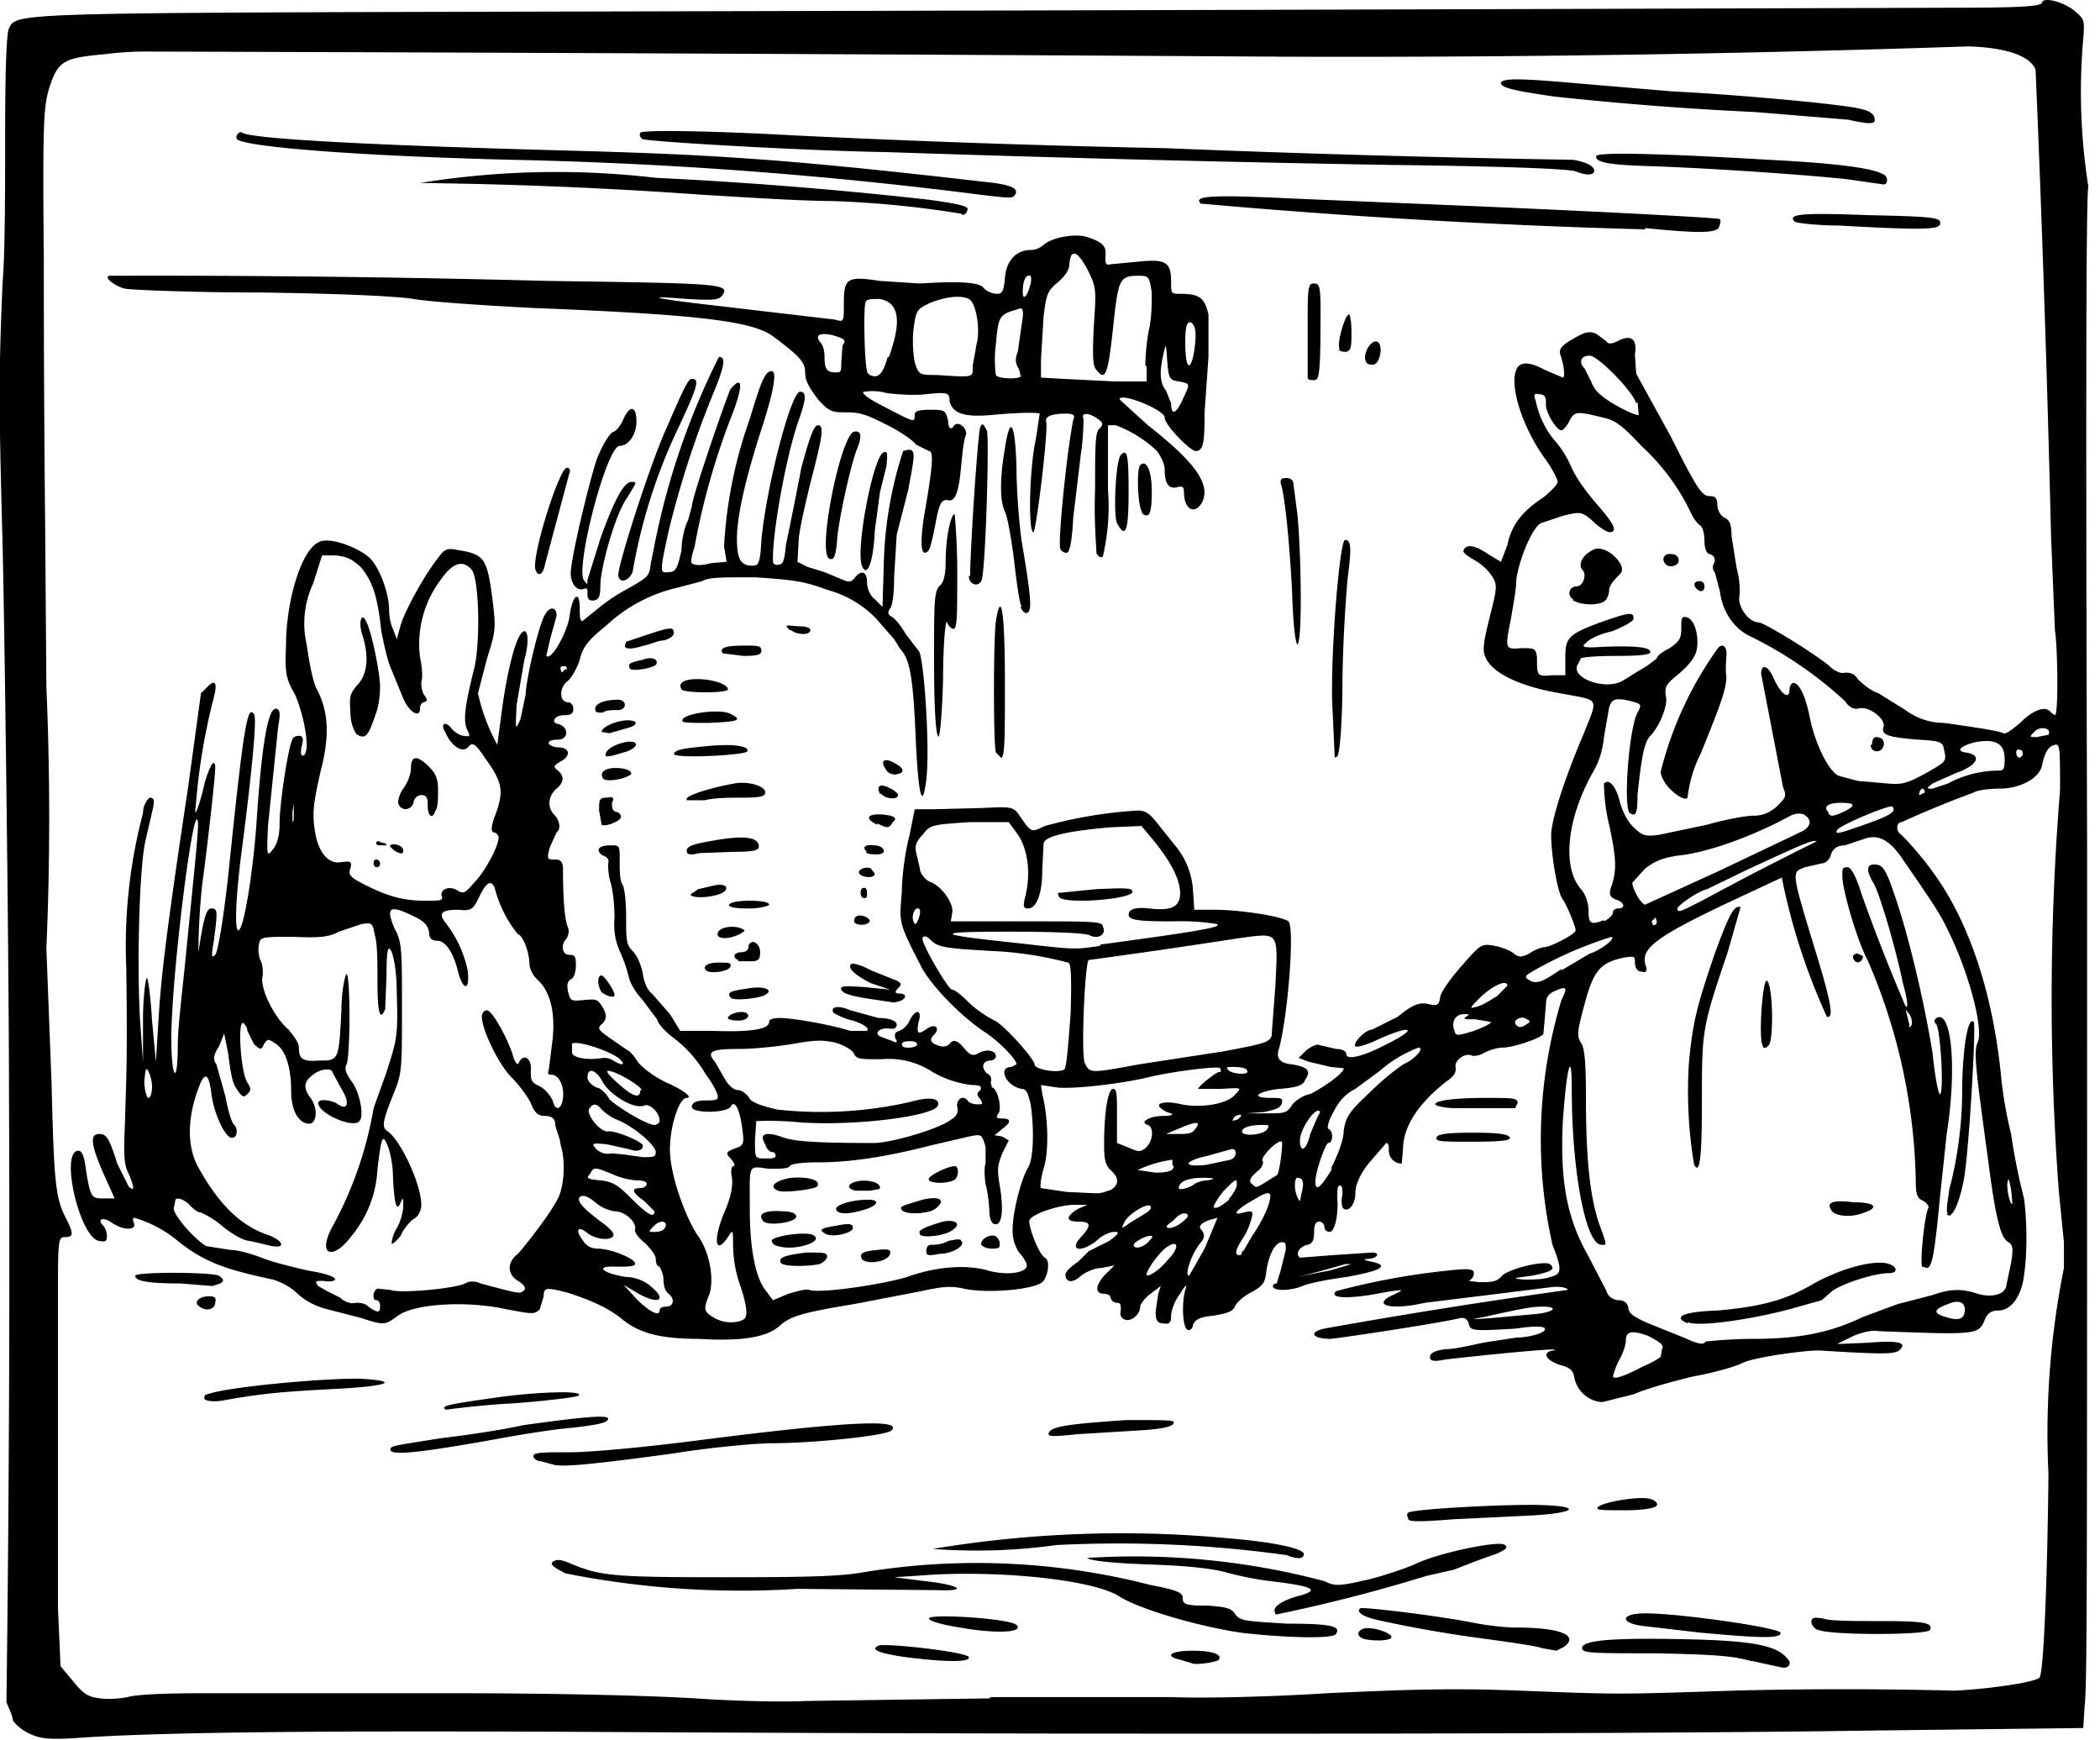 <?xml version="1.0" encoding="utf-8"?>
<svg xmlns="http://www.w3.org/2000/svg" xmlns:svg="http://www.w3.org/2000/svg" version="1.1" viewBox="0 0 163 135">
  <title>Flopsy sweeps the floor and ignores Mr. Bouncer who is still crouching to the side of his wicker chair.</title>
  <path d="M2.2 134.5c-.6-.3-1.1-.8-1.2-1 0-.3-.3-.9-.5-1.4a2698.4 2698.4 0 0 0 .2-46.9c0-9.2-.3-34.2-.5-43-.3-11.1-.3-13 0-20.3.2-2.2.2-7.4.2-11.6 0-4.6.1-7.8.3-8.1C1.3 1 .8 1 42.5.9a96259.3 96259.3 0 0 0 109-.3c5.4 0 6.9-.1 7-.4.1-.5 1.9 0 2.7.8.6.5.6.7.5 2a47 47 0 0 0 .4 11.5c-.2 0-.2 21.2-.1 51.1 0 61.3 0 64.9-.2 66.9l-.1 1.6-16.8.2c-19 .3-64.9.3-99.1.1-20.6-.1-33.7 0-40.2.5-2.1.1-2.5 0-3.4-.4zm74.7-2.8H91c2 .1 7.3 0 12-.3 6.4-.3 9.9-.4 15-.2 7.7.3 7.4.3 16.5 0a333 333 0 0 1 17.2 0c2.3-.1 6.1-.6 6.6-1 .3-.3.6-6.7.7-15.8a65 65 0 0 1 1.2-16v-2l-.4-4a201.4 201.4 0 0 1 .1-31.1c0-3.2 0-3.6-.4-3.5-.5.1-.8.6-1 1.6-.2 1-1.7 1.8-3.3 1.8-.7 0-1.7.1-2 .3a83.5 83.5 0 0 0-5.6 2.3c-.4 0-.5.7 0 1a25 25 0 0 1 3 3.7c2.5 3.8 4.1 9 4.7 14.8a31.4 31.4 0 0 0 .8 4.7 48 48 0 0 0 1 5c.2 1.4.3 4 0 6-.2 1.6-1 2.7-2 2.7-.5 0-.8.2-1 .6-.5 1.3-.5 1.3-8.3 1-.5-.1-1.3.1-2 .4l-1.2.6 2.4-.1c2.4-.2 3.1 0 2.4.6-.4.3-1.4.3-6.2 0-1.4 0-5.4.6-6 1-.4.2-2 .7-3.7 1-1.7.4-3.8 1-4.7 1.4l-2.4.6c-1 0-2-.8-2.2-1.9-.1-.6-.4-.8-1.2-1-1.1-.4-1.3-1-.4-1.1 1-.3-5.8.4-8.4.7-1 .2-1.2.1-1.2-.2 0-.3.4-.5 1.2-.6.7 0 2-.3 2.9-.5l2.6-.4c1 0 2.4-.4 2.2-.7 0-.2-1-.2-2.2 0-3.3.2-3.6.2-3.7-.4-.1-.3-.3-.5-.7-.4-1.7.4-9 1.5-10 1.6-1.4 0-1.8-.5-.5-.8a480.3 480.3 0 0 1 18.9-3c-.1-.2-.7-.3-1.4-.2a2840.3 2840.3 0 0 1-9.7 1.2c-2.6.6-4.2.2-2.5-.6 1.1-.5 1-.5-1.8 0-2 .3-3.1.2-2.6-.3a55 55 0 0 1 8.7-1.6c1.7-.2 2-.1 2 .2 0 .3-.2.5-.4.6l.8.1c.9 0 1.3 0 1.7-.4.4-.6 3.3-1.3 3.8-1 .5.4.1.6-1.4.9-1.5.2-1.6.2-.6.3.6 0 1.5 0 2-.2.9-.2 1-.5.2-2.5a37.4 37.4 0 0 1 .7-19c.5-1 .4-1.1-.5-.7-.5.2-.7.5-.7 1l-.2 2.3c0 .3-2.3 1.1-3.2 1.1-.4 0-1 .2-1.4.4-.3.2-.8.3-1 .2-.5-.2-1.4.4-1.2 1 0 .3-.1.6-.7 1-2.3 1.8-3.4 3.6-3.4 5.3l-.1 1.1a1 1 0 0 1-1-1c0-.3 0-.6-.2-.6l-1.3 1.5c-.8 1-1.1 1.8-1.1 2.4 0 .9-.6 1.6-1 1.1a2 2 0 0 1 0-1c0-.4 0-.7-.2-.7s-.2.4-.2 1c.1 1.3-.2 2.6-.6 2.6a.4.4 0 0 1-.4-.4c0-.2-.2-.4-.4-.4-.3 0-.4.3-.4.8 0 .6-.1.9-.5 1-.6.1-1 .7-.6 1l2.6-.2 3-.2c.7 0 .4.5-.4.5-.3 0-.2.1.3.2 1.5.3.9.7-1.9 1.2-1.5.2-3 .5-3.4.7-1 .4-2.3.4-2.3 0 0-.1.1-.2.3-.2l.3-1 .4-1.6c0-.5 0-.6-.3-.6-.5 0-1 .9-1.2 2.2-.1 1-.3 1.2-1.2 1.7-.6.3-1.1.8-1.2 1-.2.5-.6.6-1.7.8-1.1.1-1.4.3-1.6.7 0 .3-.3.5-.4.4-.4-.1-.5-2-.2-3.1.2-.5 0-.4-.4.3-.4.5-.7 1.3-.7 1.7 0 .5-.1.7-.6.6-.5 0-.6-.3-.6-.9l.2-1.4.2-.6-.8.6c-.4.3-.8.8-.8 1 0 .6-.7 1.2-1.2 1-.3-.1-.4-.4-.3-.7 0-.4 0-.6-.3-.6-.2 0-.4-.1-.5-.4 0-.2-.3-.3-.5-.3-.7 0-.7-.6 0-1.4l.8-.8-1 .2c-.6 0-1.4.4-1.7.7-.6.5-1.1.4-1.1-.2 0-.2.4-.6 1-1l.8-.8.4-.2 1.2-.6c.8-.6.8-.7.4-.7s-1 .3-1.4.7c-1.3 1-2.2.7-1.1-.4.7-.8.7-1.1-.3-1.1s-1-.4 0-1l.7-.3h-1c-1.2 0-3.3.7-3.5 1.2-.1.4.7 2.6 1.2 2.9.4.2.3 1.2-.1 1.8-.5.7-4.5 1-6.2.6-.9-.2-1.5-.2-3.3.2l-5.2 1c-4.3.7-5 1-5.8 1.7-1 .9-3 1.2-6.3 1-3.1 0-4.7-.5-6-1.6-.9-.7-2-1.3-4.2-2-1.6-.4-1.8-.4-1.8.3l-.3 1c-.4.4-.5.4-2.6 0-3.2-.7-7.2-.4-8.4.5-1 .7-1 .8-2.8.2l-2.7-.7c-.8-.2-1.7-.6-2.4-1.3a5 5 0 0 0-1.8-1c-3.8-.8-5.4-1.4-7.4-3a9.3 9.3 0 0 0-3.4-1.8c-.1 0-.1.2 0 .4.2.6-.8.6-1.7 0-.7-.5-1.2-.3-.7.2.2.2.3.6.3.8 0 .4-.1.5-.6.4-1.5-.2-3.1-7-1.6-7 .2 0 .4.3.5 1C7 93 7.1 93 8 93h.9L8 91c-1-2.3-1-3-.3-3 .6 0 .8.4 1.4 2.3l.9 1.8c.5.4.4 0 0-1-.4-.7-.4-1.5-.3-4 .1-3.6.2-4.8.1-12a40.3 40.3 0 0 1 1.3-12c0-.6.3-1 .5-1.2.3 0 .4.1.3.7l-.6 2.6c-.5 2.1-.7 10.1-.4 14.4l.2 2.8v-3.2c0-1.8.2-3.3.3-3.3.1 0 .3 1.5.4 3.3l.3 3.2.2-3.2c.2-3.4.6-6.8 2.3-18.1l1-7.3.5-.5c.7-.7.8-.2.4 1.2a48.2 48.2 0 0 0-1.3 8c-.2 1.3.3 0 .7-1.8.4-1.3.7-1.8.8-1.3.1.2-.7 7.1-1 9.2a51.6 51.6 0 0 0-.3 5.3c.4-2.6.6-3.4 1-3.4.5 0 .5.2.2 2.5-.2 1.2-.2 1.4.1 1.1.2-.2.6-2.5 1-6 1.2-11.7 1.5-13.4 2-12.7.3.1-.2 5-1 11.1-.4 3.2-.5 5.7-.2 5.7.4 0 1.1-4.2 1.4-8.2.4-6.2.9-9 1.5-9 .3 0 .4.3.2 1.3l-.8 7.8c-.1 2.4-.1 2.4.4 1.8.3-.4.5-1 .5-2 0-1.6.7-6.1 1-6.5 0-.2.3-.3.5-.3.3 0 .4.2.2.9-.1.6 0 .7.2.6.5-.4 0-3.1-.7-4.7-.7-1.2-.8-1.7-.7-3.8 0-3.5 1.2-7.4 2.5-8 .7-.5 3 .3 4 1.2.8.8 1.5 2.8 1.5 4 0 .5.1 1.1.3 1.5l.3.8.3-1.1c.4-1.3 2-4.1 2.9-5.2.5-.7.7-.8 1.6-.6 2 .3 2.2.7 2.6 3.6.3 2.5.3 2.6-.4 4.8l-.7 2.7a15 15 0 0 0 1.5 4l.4-3c.4-2.8 1-5.2 1.5-5.7s.6.7.2 2.1l-.6 3.5c-.1 2-.1 2 .3 1.1l.4-1.9c0-1 1-5.4 1.5-6.2.4-.7.9-.6.9.1l-.5 1.8-.3 1.3c.4.4 1.6-1.8 1.8-3 .2-1.7.8-2.2.8-.7 0 .5 0 1 .2 1l1-.8a14 14 0 0 1 2.5-1.7c1.6-.9 1.7-1 1.8-1.9l.3-1.5a57.1 57.1 0 0 1 5-14.6c.5 0 .5.5-.3 2.5a75 75 0 0 0-3.6 11c-.7 3.2-.7 3.3 0 3.2.6 0 .7-.4 1-1.7 0-.9.3-2 .5-2.3l.3-1.1c0-.7 2.7-8.5 3-9.1 1-1.2 1-.2 0 2.3a55.3 55.3 0 0 0-2.8 10c-.2.5-.3 1.1-.2 1.2.2.2.8.2 1.5 0l1.2-.1-.2-1.2a35 35 0 0 1 2-9.9c.9-3 1.2-3.7 1.7-3.7.4 0 .2 1.4-.7 4.2-1.3 4-2 7-2 8.8 0 1.6.3 2.1 1.2 2.1.5 0 .6-.2.7-2 .4-4.2 2.3-11.5 3-11.5.5 0 .5.5-.1 2.2-1 2.8-2.1 9-2 11 0 .2.3.3.5.2.3 0 .4-.4.5-1.5a349.2 349.2 0 0 0 1.2-6c.7-2.6 1-3.3 1.3-3.3.5 0 .3 1-.5 4.1-.4 1.6-.9 3.7-1 4.7l-.1 1.8.8.4 1.3.4 1.2.5c.7.3.8.3 1.1 0 .5-.7 1-.6 1 .3 0 .4.2 1 .6 1.3l.6.6.1-3.4a30.5 30.5 0 0 1 1.5-8.7l.4-.1c.6 0 .5.4 0 3.1l-.9 3.5-.2 3.3c0 1.2-.1 2.1-.3 2.4-.2.3-.2.4 0 .6.3.1.8.7 1.2 1.4l1 1.3c.4.3.9 7.5.6 10-.3 2.4-.6 1.3-.8-2.7-.2-4.8-.4-6.6-1.2-7.4l-.5-.8-1.4-1.6a8.2 8.2 0 0 0-3.7-2.2c-1.9-.7-2.7-.8-5.7-1-2.7 0-3.6 0-4.1.3l-1.9.5a12 12 0 0 0-5.6 3c-1.4 1.1-1.8 1.7-2 2.6-.2.6-.6 1.4-1 1.7-.6.5-.6 1.6.1 1.6.2 0 .4.2.4.5 0 .4-.2.5-.7.5-.8 0-1.1.6-.4.7.8.3.7 1.2-.1 1.2-1 0-.9.5 0 .6 1 0 1 .7.2 1.1-.5.3-.6.4-.2.7.5.4.5.9-.1 1.4-.7.6-.7 1.5-.2 2 .4.4.6 1.1.2 1.4l-.5 1.1c-.3 1-.2 1 .3 1s.7.1.7.8c0 2.9.2 4.1.4 4.5.1.3 0 .6-.1.8-.5.5-.4 1.3.2 1.3.4 0 .5.1.5.8 0 .4-.1 1-.4 1.1-.3.2-.3.5-.2 1 .2.7.2.7 1.3.6 1-.1 1 0 1.4.6.3.6.3.8 0 1.2-.5.4-.4.5.6 1.2l1.3.9c.1 0 .5.4.8.9.4.5 1.2 1.1 2.2 1.6 1.4.6 2.1 1.2 1.6 1.2-.6 0-1.3 2.2-1.3 4 0 1.9 1.1 5 2.1 6.6 1 1.3 1.4 3.6.9 4.8-.4 1-.4 1.2.5 1.7.7.4 1.7.4 2.2.1.4-.2.3-1.1-.4-3.1a10 10 0 0 1-.4-2.6c0-1.3 0-1.3-.4-.7-1 1.5-1.2.2-.2-2.1.5-1.2.6-2 .5-2.6-.1-.5 0-.8.1-.8.2 0 .1-.2-.1-.5-.5-.5-.5-.6.3-.9.6-.2.7-.3.5-1.6-.2-1.5-.6-2.2-.9-1.6-.4.5-3 .5-3 0 0-.3.3-.5 1-.5.5 0 1 0 1-.2.1-.2-.3-1-.9-1.8a10 10 0 0 0-2.7-3c-.4-.3-1-.9-1.1-1.3l-1.2-1.6c-.4-.4-.9-1.2-1-1.7a11 11 0 0 0-.7-2c-.3-.7-.5-1.5-.4-2.6 0-.8-.1-2-.3-2.7-.2-.6-.2-1.3-.2-1.5.1-.2 0-.5-.4-.6-.6-.4-.4-.8.6-.8.7 0 .7 0 .7 1.2 0 .7 0 1.5.2 1.8.2.3.3 1.5.3 2.6 0 1.7 0 2.1.5 2.6.4.4.7 1.2.8 1.8.1.7.4 1.3.7 1.5l1.4 1.6.8 1.3h2.5c2.9.1 4.4-.1 4.4-.7 0-.2.3-.3.8-.3 1.2 0 4.3.6 5.5 1h1.3c.2-.2-.2-.5-1.1-.8a5 5 0 0 1-1.5-.6c-.3-.5.4-.6 1.3-.2l2.2.6c1 0 1.4.3 1.4.5 0 .3-.2.4-.7.3-.8 0-1.1.5-.4.7l.8.3c.3.2.4 0 .2-.2-.1-.4 0-.5.3-.6.3-.1.7-.5.8-.8.5-1 1-.8.7.1-.2 1 0 1 .7.5.6-.4 1 0 .5.5-.3.3-.3.5 0 .7.6.3 1 .3 1.3-.1.2-.2.5-.2 1 .4.5.6.7.7 1.2.4.6-.3 1.3-.2 1.3.3 0 .1-.2.3-.4.3-.6 0-.8.5-.3 1 .3.1.4.4.3.7l.1.4c.4 0 .8 1.6.5 2-.2.3-.2.4.3.4.7 0 .7.3 0 .8l-.6.5.6.1.5.3-.5 1c-.4 1-.4 1.3-.2 2.5.3 1.8.2 3-.3 3-.3 0-.4-.2-.5-.8 0-.5-.1-1.6-.3-2.3-.1-.7-.1-1.4 0-1.6v-1.3c-.3-1-.3-1-1.3-.8l-3 .7c-3.5.9-6.3 1.3-8.6 1.3-1.3 0-2.2.1-2.3.3-.1.2-.8.2-1.6.2-1.7-.2-1.5-.5-1.5 3.2 0 3.2.5 5.3 1.2 6.2l.6.8 1.2-.5c.7-.2 1.4-.4 1.6-.3.8.3 5.6-.4 7.6-1 2.2-.8 4.6-1 6.3-.5 1.4.4 3 .2 3-.4 0-.2-.3-.7-.6-1a3 3 0 0 1-.5-1.8c0-1.4.7-4 1.2-4.8.4-.6.5-2.8.2-4.9-.2-.8-.3-1.2-.7-1.2-1.2-.2-1.9-1.7-.8-1.7l.4-.2c0-.4-1.3-1.7-2.3-2.4-2-1.3-4.1-3.5-5-5-1.9-3.7-1.8-3.5-1.6-6 0-1.3.3-3.3.6-4.4l.4-2h1.5l3.8-.1c2-.1 2.3-.1 2.7.4 1.1 1.6 1 1.5 2.1 1a35 35 0 0 1 7.2-1.2c.7 0 1 .3 1.7 1.2l1.2 1.5a6 6 0 0 1 1.4 3.5l.1 1.5h1.6c1.9 0 5.2.5 5.7.9s0 7-.7 9.8c-.3.8 0 1.2 1 1.3 1.2.2 1.5.5 1 1.2-.1.4-.6.6-2 .7-1.7.2-2.3.7-.7.7.8 0 1 0 .9.4-.1.4-.5.5-1.4.7l-1.4.1h1.6c1.3 0 1.5 0 1.9-.5.2-.4.9-.9 1.5-1 1-.5 2.6-1.6 2.6-2l-1-.1-1.7-.4-.8-.3.6-.6c.4-.3.8-.5 1-.4l1.3.3c.5 0 .8.2.8.4 0 .5 1.3.2 3.2-.8 2.4-1.2 1.9-1.5-.6-.4-1 .5-1.8.7-1.9.6-.2-.3.8-1.3 1.3-1.3l2-1c1.2-1 1.7-1.1 2.3-1 .8.2.9.1 1-.6.1-.4.9-1.5 1.7-2.4 1.4-1.6 1.5-1.7 2.5-1.5.6.1 1.3.4 1.5.6.4.3.6.3 1.2 0 .4-.3 1-.5 1.2-.5.4 0 2.4-1 2.4-1.3 0-.3-.7-2-1-2.4-.4-.5-.9-3.4-.9-5 0-1.1 1-4.3 2.5-7.8 1.2-3 1.3-2.6-1.8-3.2-3-.5-5.1-1.5-5.7-2.6-.4-.7-.3-1.2.4-4 .4-1.6.4-1.9 0-2.5a4 4 0 0 0-1.3-1.2c-.5-.3-1-.6-.9-.8.2-.5.9-.4 1.9.3l1 .6.5-1.3c.3-1.5 1.1-2.6 2.8-3.7.6-.5 1.1-1 1.1-1.2 0-.2-.4-1-.9-1.7-1.7-2.3-2.7-5.3-2.4-6.7.2-1 1-1 2.3-.3l1.4.6c.2 0 .1-1-.2-1.8-.1-.4.1-.7 1-1.2 1-.6 1.3-.6 1.8-.4l.8.6c.1.2.4.2.8 0 1.1-.6 1.6-.2 1.4 1l.1 1.5 2.7 4.9c2 4 2.4 4.6 3 4.6.4 0 .6.1.6.7 0 .4.3.9.6 1 .4.2.5.6.5 1.4l.4 2.5c.2.7.3 1.7.2 2.2-.1.9.8 2 1.5 2 .4 0 4 2.2 5.4 3.3.5.5 1 .7 1.3.6.3 0 .7 0 1 .5.4.4 1 .9 1.6 1.1l2.1 1.3a5 5 0 0 0 3 1c2.1.3 4.2.6 4.6.8.2.1.7-.3 1.3-.8 1-1 2-1.4 2.4-.8l.3.2c.3 0 .2-5.6 0-6.6l-.3-7.3A1963.4 1963.4 0 0 0 158 5.4c-.4-1-2.1-1.7-5.2-1.8a1426.2 1426.2 0 0 1-53.1.8A26593.4 26593.4 0 0 0 11.3 4c-.2 0-1.6 0-3.1.2-3.3.3-3.7.5-4.4 2.7-.4 1.4-.5 2.4-.4 13.2a2009.7 2009.7 0 0 0 .1 20.2l.1 13a235.7 235.7 0 0 1 0 20.3L4 84c.2 8 .3 9 1.2 10.7.5 1 .5 1.3-.1 1.3s-.6.1-.6 4.8v24l.2 4.5 1 1.2c.8 1 1.2 1.2 2.1 1.3.7.1 1.6 0 2.1-.1.7-.2 2.7-.3 6-.3h19c9.1 0 15.7.2 19.1.4 2.8.2 6.7.3 8.6.2l14.2-.2zm59-2.8c-1.4-.4-2.8-.5-7.4-.6-4.9 0-5.7 0-5.7-.4 0-.6 2.2-.8 7.5-.7 5.9.1 7.7.5 8.5 1.6.3.3 0 .7-.5.6l-2.3-.5zm-43.3.2-1-.3c-1.3-.3-.7-.7 1-.7 1.5 0 2.3.3 2 .7-.2.2-1.7.4-2 .3zm-22.3-.5c-2.1-.3-2.8-.6-2.1-.9.6-.2 6.9.5 7 .9.1.4-1.7.4-4.9 0zm49.4-.7c-.6-.2-2.8-.5-5-.8a97.1 97.1 0 0 1-7.4-1.3c-1.5-.3-2.1-.7-1.7-1 .3-.1 6.1.6 8.6 1.1 1 .2 2.5.4 3.4.4 3.5 0 5 .6 3.8 1.5l-.6.3-1.1-.2zm-13.8-.7c-.6-.2-.6-.6-.1-.8.5-.2 2 .2 2.2.6.1.3-1.1.4-2.1.2zm-9.6-.5c-3.3-.5-7.8-1.8-9.4-2.8-2-1.3-9-2-14.5-1.7l-3 .2 2.4.3c2.7.3 3.4.8 1 .7l-10.9-.1a69.7 69.7 0 0 1-18-1.2c-1-.5-1.2-.7-1-.9.3-.2.6-.2 1.3.1 2.4 1 3.2 1.1 12.2 1.1 7 0 9-.1 10.7-.4a54.1 54.1 0 0 1 22.2 1c2.1.4 2.5.6 2.5 1 0 .5.2.6 1.9.6 1.5.1 1.9.2 2.2.7.4.5.8.5 4 .7 3.4 0 4.2.2 3.8.8-.2.4-4 .3-7.4-.1zm35.7 0-4.3-.5c-2-.2-2-1 0-1 2.7 0 10.3 1.1 10.5 1.5.1.5-1.8.4-6.2 0zm-57.5-.4c-1.3-.2-2.4-.5-2.4-.7 0-.4 6.3 0 6.8.5.6.6-1.6.7-4.4.2zm66.7.2c-.3 0-.6-.4-.6-.6 0-.4.2-.4.9-.3.5.2 2.4.2 4.3.2 3.4 0 4.3.1 4 .7-.3.4-7.7.4-8.6 0zM99 125.2c-.3-.4.3-.9 1.6-1.3 2-.5 1.4-.8-2-1.2a24 24 0 0 1-3.5-.7c-1.2-.3-3-.5-6.1-.6-2.7-.1-4.5-.3-4.6-.5a57.6 57.6 0 0 1 18.4 1.8c.8.4 1.1.4 3.3-.1 1.3-.3 3-.9 3.7-1.2 1.8-.9 6.7-1.9 7-1.5.3.2 0 .4-.7.7a56.2 56.2 0 0 0-3.2 1.2l-2.2.5a125.2 125.2 0 0 1-11.7 3zm1-4.5a95 95 0 0 0-18-.8 45 45 0 0 1-9.6.3 89 89 0 0 1 23.2-.8c3.5.3 5.6.8 5.6 1.2 0 .4-.5.4-1.3.1zm9.3-2.9c-.1-.1-.1-.4 0-.4.2-.3 8-.7 10.4-.6 3.1.1 2.6.6-.7.8l-6.2.3c-2.5.2-3.4.2-3.5 0zm14.7-.8c.2-.4 3.1-.9 4-.7.5.1.7.4.6.5 0 .2-.9.4-2.4.4-1.8 0-2.3 0-2.2-.2zm-80.9-3.3-1.1-.3c-.3 0-.6-.2-.6-.4 0-.3.8-.3 2.8-.3 1.7 0 5.9-.4 9.8-.9 11.7-1.5 16.1-1.7 15.2-.8-.3.4-6 1-9.3 1-1.1 0-4.6.3-7.7.8-6.6.9-8.3 1-9 .9zm-12.8-1.2c0-.3.2-.3 4-.9 1.7-.2 4.5-.6 6.3-1 5-.7 6.6-.8 6.6-.5 0 .3-.7.5-3.8.8a93 93 0 0 0-5 .8c-5.6 1-8.1 1.3-8.1.8zm51.1-1.3c.2-.5 1.5-.7 6.1-1 3 0 3.7 0 3.6.2 0 .3-.9.5-2.6.6l-4.9.3c-1.9.2-2.3.2-2.2-.1zm-46.8-1.8c-.4-.3 0-.4 4.3-1 3-.4 6.5-.5 6-.1 0 .1-2.3.4-5 .6a67.2 67.2 0 0 0-5.3.5zm-18.7-.8c-.1-.2 0-.4.2-.4 1.6-.6 9.6-1.3 12-1.2 3.2.2 1.8.6-2.4.8-3.6.2-5.2.3-8.5.9-.7.1-1.2 0-1.3-.1zm-.4-7.2c-.5-.3-.1-.8.7-.8.5 0 .6.1.5.5 0 .5-.7.7-1.2.3zM14 99.6c-2.6 0-3.5-.2-3.5-.6 0-.3 5.8-.3 6.5 0 .4.3.4.4.1.6l-.6.2-2.5-.2zM60.6 98c-.2-.4.3-.6 2-.8 1.3 0 1.6 0 1.6.3 0 .2-.3.5-.6.6-1 .2-2.8.2-3-.1zm6.3-.3c-.2-.4 0-.6 1.2-.7.9-.1 1 0 1 .2 0 .7-1.8 1-2.2.5zm5-.6c0-.3.1-.5.4-.5.2 0 .8 0 1.3-.3.5-.1 1-.2 1 0 .4.3-.6 1-1.7 1-.9.2-1 .1-1-.2zm-11.5-.4c-.3 0-.5-.3-.5-.4 0-.4 2.9-.8 3.3-.4.7.5-1.6 1.2-2.8.8zm15.8 0c-.2-.4.4-.9 1-.8.1 0 .4.3.4.6s0 .4-.6.4c-.3 0-.7-.1-.8-.3zM64 95.7c-.5-.3-.2-.4 1-.6 1-.2 1.2-.1 1.2.2 0 .4-1.7.8-2.2.4zm7.4 0c-.2-.2.4-.5 1.8-.9 1-.2 1.4.2.8.6-.5.5-2.4.7-2.6.4zm-12.2-1c-.4-.5.2-.8 1.5-.7.8 0 1.1.2 1.1.4 0 .5-2.4.8-2.6.3zm5.7-.9c0-.3 1.2-.7 2.5-.7 1 0 .7.5-.4.8-1.3.4-2.1.3-2.1-.1zm5.1.1c-.2-.3 0-.3 1.6-.8 1.3-.3 1.9 0 1 .7-.5.4-2.3.5-2.6.1zm-9.6-1.5c-.8-.3-.2-.8 1-1 1.4-.1 2.4.2 2 .7-.3.2-2.6.5-3 .3zm6.1 0c-.3 0-.6-.2-.6-.3 0-.4 1.1-.6 1.8-.4.6.1.8.6.4.6l-.6.1h-1zm5.6-.9c-.1-.2 1.4-1 2-1 .4 0 .3 1-.1 1.1-.7.3-1.7.2-1.9 0zm39.4-3.2c0-.3.9-.4 2.8-.4 2 0 2.8.1 2.9.4 0 .2-.6.3-2.9.3-2.2 0-2.9 0-2.8-.3zm1.6-2.3c-1 0-1.7-.2-1.7-.3 0-.3 1.5-.5 4-.5 2 0 2.4 0 2.4.4l-.2.4h-4.5zM56.5 79c0-.3 1-.6 1.4-.4.4.2.1.6-.6.6-.5 0-.8-.1-.8-.2zm10.9-1.5c-1.3-.2-2-.4-2.1-.7-.1-.3.2-.3 1.8-.2l2 .2-1.5-.5c-1.2-.6-1.9-1.2-1.5-1.5 0-.1.8.1 1.5.5l2 .8c.4.2.4.3.1.6-.3.3-.2.4.1.4.6 0 .6.4 0 .6l-.4.1-2-.3zm-10.7-.1c-.3-.4 0-.5 1.4-.7 1.2-.2 2 .1 1.3.5-.5.3-2.6.5-2.7.2zm-10-.4c-.3-.4-.4-1.3 0-1.3.2 0 1 1.2 1 1.5 0 .3-.6.1-1-.2zm8.1-1.7c-.3-.3.1-.6 1-.6.7 0 1 0 .9.3-.1.4-1.6.6-1.9.3zm2.5-.8c-.5-.2-.3-.6.2-.6.4 0 .6-.2.6-.4 0-.3.2-.4.4-.4.3.1.5.4.5.8 0 .5-.1.7-.7.7h-1zm-1.6-2c0-.5 1-.7 1.7-.5.5.2.5.2 0 .5-.8.4-1.7.4-1.7 0zm10.6-1c0-.1 0-.3.2-.4.4-.2 1.1.2 1 .4-.2.4-1.2.3-1.2 0zm-9.7-1.3c.1-.2.8-.3 1.6-.3s1.5.1 1.5.3c0 .1-.7.3-1.6.3-1 0-1.6-.1-1.5-.3zm-3-.8.6-.4 1.3-.3c1-.2 1.2.4.3.7-.9.3-2.2.3-2.2 0zm13.2-.1c0-.3.1-.4.3-.4.1 0 .2.1.2.4 0 .2 0 .4-.2.4s-.3-.2-.3-.4zm-.1-1.5c-.2-.3.5-.6.9-.4l.3.4c0 .4-1 .3-1.2 0zM53.3 66c0-.3.5-.5 1.7-.7 2.6-.5 3.9-.4 3.9.4 0 .3-.5.4-1.8.4l-2.8.1c-.8.2-1 .1-1-.2zm14 .1c-.4-.3-.2-.6.5-.5.9 0 1.1.7.3.7-.4 0-.8 0-.9-.2zM46.7 64l-.2-1.1c0-.8 0-1 .6-1 .5-.1.6 0 .4.4 0 .3 0 .6.3.7.2 0 .4.2.4.4 0 .3-1.2.8-1.5.6zm21.4 0c-1.3-.6-.5-1 1-.7.4.1.5.3.2.5-.3.5-.4.5-1.2.1zM53.3 62c0-.3 2-.9 3.7-1.2 1.1-.2 2.4.2 2.4.7 0 .3-.4.4-1.7.4-.9 0-2.2 0-3 .2h-1.4zm15-.4c-.1-.2-.2-.5 0-.6.2-.2 1.4.4 1.4.7 0 .4-1 .3-1.3-.1zm-21.5-1.2c-.3-.5.2-.8 1-.8 1 0 1.5.4 1 .6-.5.3-1.8.5-2 .2zm21.9-.8c-.4-.6 0-.8.7-.4.8.4.9.8.1.9a.8.8 0 0 1-.8-.5zm-21.7-1c0-.4.6-.8 1.5-1 1-.2 1.2.3.2.7-1.3.4-1.7.5-1.7.3zm5.3 0c0-.4.5-.5 2.6-.7 2-.2 3.3 0 3.1.4 0 .3-5.7.6-5.7.2zm25-.2c-.2-.6-.2-8.7 0-10.2.4-2.5.7-.8.7 4.8 0 4.2 0 5.8-.3 5.8l-.4-.4zm26.3.4-.2-4.4c-.1-4.3.6-12.5 1-12.5.5 0 .5.7.2 3a112 112 0 0 0-.4 7.8c0 3.2-.2 5.8-.4 6l-.2.1zm-30.8-1.7c-.2-.3-.3-2.8-.3-5.9 0-4.6 0-5.4.5-5.8.3-.3.4-1 .4-1.8 0-1.9.4-3.7.7-3.7 0 0 .2 2 .2 4.4 0 3.5 0 4.5-.3 4.5-.2 0-.4-.3-.5-.5-.1-.3-.3 1.7-.3 4.4-.1 3.5-.3 4.8-.4 4.4zm-26.1-.3c0-.4 1.2-.9 2-.9.9 0 .8.4 0 .6l-1.4.4-.6-.1zm6.3-1c.4-.5 3-.8 3.7-.4 1 .5.6.6-1.7.7-1.8 0-2.2 0-2-.3zm-6.8-.8c0-.4.7-.7 1.8-.7.3 0 .5.2.5.4s-.2.4-.5.4c-.4 0-1 0-1.2.2-.5 0-.6 0-.6-.3zm6.7-1.5c-.3-.5.2-.8 1.2-.8 1.2 0 2.4.4 2.4.8 0 .3-3.4.3-3.6 0zm-4-1.6c-.2-.4 0-.5 1-.7.7-.3 1.3 0 1 .4-.4.3-1.8.5-2 .3zm7.2-1.2c-.3-.4.2-.6 1.6-.6 1.1 0 1.4 0 1.4.4 0 .3-.3.4-1.4.4l-1.6-.2zm-7.6-.6.1-.3 1.5-.5c1.8-.6 2.2-.7 2.2-.2 0 .3-.4.5-.8.6-.4 0-1 .3-1.5.4-1 .3-1.5.3-1.5 0zm51.8-4c-.2-4-.6-7.9-.9-8.6 0-.3 0-.4.5-.4.3 0 .5.2.5.5l.3 2.3c.3 3 .4 10 0 10.1-.1 0-.3-1-.4-3.8zm-39 2.8c-.4-.4-.4-.4.6-.3.6 0 1 .1 1 .3 0 .4-1 .4-1.5 0zm18-1.8c-.2-.4-.4-2-.6-3.7-.2-1.6-.5-3.3-.7-3.7-.4-.8-.4-2.6 0-4.9.4-2.7.8-2 .9 1.5 0 1.7.2 4.3.4 5.7.7 4.1.8 5.3.5 5.5-.2.2-.4 0-.6-.4zm-33.7-1c0-.4 0-.5-.3-.4-.5.2-1-.4-1-1.2 0-1.1 1.3-6.6 2-8.8.5-1.3 1-2 1.3-2.2.2 0 .6-.5.8-1 .5-1.1 1-1 1 .2 0 1-.6 1.9-1.3 1.9-1 0-3.4 9.2-2.8 10.4.3.4.3.4.3 0l1-3.2c1-2.8 1.8-4.4 2.4-4.4.5 0 .4 0-.3 1.2-.9 1.2-2 5.1-2.1 6.7 0 1-.1 1.2-.5 1.3-.3 0-.5 0-.5-.5zm29.7-1.4c0-2 .6-11.2.8-11.6.2-.3.2-.2.5.3.2.7-.1 10.7-.4 11.6-.2.6-1 .4-1-.3zm-27.3 0c-.2-.4 2.5-8.8 3.7-11.4 1.3-3 1.7-3.9 2-3.9.6 0 .5.5-1 3.7a42.7 42.7 0 0 0-3.6 11.3c-.3.7-1 .9-1.1.3zm-6.4-.4c-.5-.7 1.8-8 2.4-8 .2 0 .3.2.2.4l-1.9 7.1c-.1.7-.5 1-.7.5zm25.3-.4c-.5-1.3.9-8.6 1.7-8.8.3-.1.3.1.2 1.1l-.5 2-.4 3c-.1 2.4-.6 3.7-1 2.7zm-2.6-.6c-.8-.9 1-9.6 2-9.8.6-.1.6.4.2 1.4-.5 1.3-1.3 5-1.5 6.7-.1 1.6-.3 2-.7 1.7zm20.8-.5c0-.3-.2-2.5-.1-4.8 0-3.2 0-4.4.3-4.7.4-.4.3-.5-.1-.8-.7-.5-1.3-.5-1.1 0 0 .2 0 1.4-.2 2.7l-.6 5c-.1 2-.3 2.7-.5 2.7s-.4-.1-.5-.3c-.2-.6.5-7.5 1-10 .2-.4 0-.5-.6-.5-1 0-1.6.2-1.5.6.2.6-.8 8.8-1 8.6-.4-.1-.3-5 .2-7.2l.3-2c-.2-.1-1.5-.1-3.7.1-2.1.2-3.1-.1-3.3-1.1 0-.6-.1-.7-1.9-.5-1 .1-2.2 0-3-.1a4 4 0 0 0-1.7-.1c-.3 0 0 .4 1.6 1.2 2.3 1.2 2.3 1.2 2.3.6 0-.3.3-.4 1.2-.4 1.1 0 1.2 0 1.4.9 0 .5.2.7.4.4.3-.5 1 0 1 .6-.2.4-.3 1.5-.4 2.5-.2 2.2-.5 2.8-1.1 2.6-.4 0-.6.2-.9 1.9-.2 1-.4 2-.6 2.1-.5.4-.6-.5-.3-2.6.7-4 .8-5.2.4-5.2l-1-.5c-.2-.3-1.2-1-2.2-1.5-1.4-.7-2-1-3.1-1-1.2 0-1.4 0-2.3-1-.6-.8-1-1.4-1-2 0-.8-.2-1.2-2.5-2.9-1.6-1.2-6-1.7-18.6-2.2-4-.2-8.2-.5-9.3-.7-1.3-.2-5-.4-11.7-.5-5.4 0-10.2-.2-10.7-.3-.8-.2-1.7-.9-1.2-1a1164.7 1164.7 0 0 1 34 .4C56.1 22 56.8 22 56 23c-.3.3-.8.3-2.7.2-3.7-.3-2.3 0 2.1.5l9.4 1.1c.7.2.7.2.7-1.2 0-2 .2-2.2 2.8-1.8l3.1.2c3.2-.2 4.7-.1 5 .4.2.2.6.4 1 .4s.5-.2.6-1.2c.1-1.4.9-2.2 2-2.2.4 0 .8-.2 1-.4.7-.6 2.5-.9 3.4-.6 1.2.4 1.5.7 1.4 1.5 0 .6 0 .7.5.6l2.1-.2c2-.2 2.5 0 2.5 1.5 0 1 0 1 .7 1 1.5 0 1.9.3 2.2 1.6v3.3l-.3 4.3c0 2.4-.1 3-.7 3-.4 0-2.4-2-2.4-2.6 0-.6-3.5-2-3.5-1.4l2.2 2c3.7 2.9 4.9 4.6 4.2 6-.6 1-1.4.5-1.4-.8 0-.4-.1-.5-.5-.4-.7.2-1-.3-1-1.4 0-.4-.3-1-.6-1.4a9.3 9.3 0 0 0-3.2-2L86 33v5a17 17 0 0 1-.4 5.2c-.1.1-.4 0-.5-.3zM91.8 31c.6-1.3.6-1.2-.3-1.4-.7-.1-.8-.2-.9-1.6-.1-1.4-.1-1.4-.3-.5-.3 1.3-.3 2.2.2 2.8l.4 1c0 1 .4.8.9-.3zm-2.9-2.6c0-.7.1-2 .3-2.9.2-.9.2-2.1.2-2.8-.2-1.2-.2-1.3-1-1.3-1.5 0-1.6.2-2 4-.4 3.7-.6 4.2-1.3 3.3-.3-.3-.3-1.2-.2-3.4.2-2.9.2-3-.5-4.4-.8-1.5-1.3-1.6-1.4-.4 0 .5-.4 1-1 1.5-.7.6-.8.9-1 2.6l-.2 3.3v1.4l1.7.1 4 .2H89v-1.2zm-13.4 0 .3-1.7c.3-1 0-3.2-.6-3.5-.6-.3-1.7-.2-3 .3-1 .5-1.1.5-1.3 2.1-.1 1 0 2 .1 2.5.3 1 .4 1 1.7 1 3 .2 2.8.2 2.8-.7zm3.7.8s0-.4-.2-.7c-.2-.4-.2-.7 0-1.2l.3-2.1c.2-1.2.1-1.4-.3-1.2-1.5.4-1.5.6-1.7 2.7a9 9 0 0 0 0 2.4c.1.3 2 .4 2 0zM69 27.7c1-2.8.8-4.2-.7-4.5-.6 0-1 0-1.1.2-.2.3-.1 4.8.1 5.4 0 .2.3.4.6.4.4 0 .7-.4 1-1.5zm-3.7.4.1-1.3c.3-.4.2-.5-.8-.8-1-.2-1.4 0-.9.6.2.2.3.7.3 1.1 0 1 .2 1.2.9 1.2.4 0 .4-.1.4-.8zm27.4-.9c.2-1.4.1-2-.3-2.2-.3 0-.4.4-.4 1.6 0 2 .4 2.4.7.6zM80 22c.1-.5 0-.7-.2-.6-.2 0-.4.5-.4 1-.1 1 .3.8.6-.4zm6.7 18.6c-.3-.7-.1-4.9.3-5.3.5-.5.6 0 .6 2.9s-.2 3.7-.9 2.4zm2-.8c-.4-.3-.5-3.4-.2-3.7.5-.5.9.5.9 2 0 1.8-.2 2.2-.8 1.7zm12.8-10.5v-3.7c0-3.3 0-3.6.5-3.6.4 0 .5.2.5 2.1 0 5-.1 5.4-.5 5.4-.2 0-.5 0-.5-.2zM106 28c-.2-.5.3-1.5.8-1.5.6 0 .4 1.7-.2 1.8-.3 0-.5 0-.6-.3zm-2-.9c-.3-.3.4-2.7.7-2.7.1 0 .2.6.2 1.4 0 1 0 1.4-.4 1.5-.2 0-.5 0-.6-.2zm23.7-9.3a557.5 557.5 0 0 1-34.5-2c-.6-.6.8-.7 7-.4l11.9.5c12 .5 21.2 1 21.4 1.1.1.2 0 .4-.1.7-.4.4-1.7.4-5.7 0zm15-.3c-1.7 0-3.3-.2-3.4-.3-.6-.6.6-.7 5.8-.5 5 .1 5.5.2 5.5.6 0 .5-.8.6-7.9.2zm-68-.9a79 79 0 0 0-10.1-1c-2.4 0-7-.3-10.3-.5a361.7 361.7 0 0 0-21.7-.9 66 66 0 0 1 18.3-.4 335.3 335.3 0 0 1 21.2 1.7c2.2.3 3 .5 3 .7 0 .3-.3.6-.5.4zm1.3-1.5a342.5 342.5 0 0 0-36.3-2.7c-12-.3-20.7-1-21.3-1.6-.2-.2.2-.7.4-.5.8.5 10.7 1 25.8 1.4 11 .3 17 .7 31.7 2.4 2.1.2 2.8.5 2.5 1-.2.3-.3.3-2.8 0zm67.3-1.2c-2.8-.3-9.6-.8-15-1-3.5-.1-4.5-.3-4.4-.8.2-.3 4.9-.2 13.4.3 5.8.3 8.3.7 9 1.2.3.3.2.8-.2.7l-2.8-.4zm-21-.6c-.5-.2-5.7-.4-14.3-.5a2386.8 2386.8 0 0 1-39.3-1c-6.3-.1-18.2-.8-18.8-1-.2-.1-.3-.3-.2-.5.1-.2 4.5-.2 11.8.2a1011.5 1011.5 0 0 0 29 1 1295.2 1295.2 0 0 0 31.6.9c1.2.2 1.8.6 1.6 1-.2.2-.6.2-1.4-.1zm21.3-4-7.3-.6a262 262 0 0 1-15.6-1.2c-3.5-.5-4-.7-4.2-1-.1-.5 1.8-.4 6.3 0l7.1.6c4.3.2 13.6 1 14.7 1.4.5.1.9.4.9.7.1.4-.2.5-2 .1zm-16 96.7a6 6 0 0 0 1.3-.7l.1-.6c.2-.3-.1-.5-1-1-1.3-.5-1.8-.4-1.8.3 0 .3-.2 1-.5 1.5a6 6 0 0 0-.5 1.3c0 .3.9 0 2.4-.8zm4.8-1.9c.1 0 1.8-.2 3.7-.2 3.6 0 6-.5 8.5-1.7l2.7-1 2.7-.7c1.4-.5 2.3-.5 3.5-.1 1 .3 2 .1 2.2-.5l.4-1.9c.2-1.2.1-1.4-.2-1.6-.6-.3-1-1.8-1.6-6.5-1-7.3-1.1-8.3-.8-9 .5-1-.7-5.5-2.3-8.7-.6-1.3-1.3-2.3-3.5-5.5-1-1.5-1.9-2-3-1.6l-1.5.5c-.6 0-1 .3-1.1.8-.1.3-.4.6-.7.6l-1.3.3c-1 .4-1.1.2.6 5.8 1.4 4.5 1.7 6 1.1 5.8a48.9 48.9 0 0 1-3.5-10.8l-4.7 2.2c-5 2.4-6.2 3.3-5.9 4.5.2.6.1.7-.3.6-.3 0-.5-.3-.5-.7 0-.5 0-.5-.8-.4-1.9.4-2.4 1-3.1 3.6-.6 2.2-.6 2.5-.3 3 .3.4.4 1.5.4 4.4 0 4.5.3 7.5 1 9.6.7 1.9.6 1.7.2 1.7-1.2 0-2.3-5.6-2.3-12.1 0-3.2-.4-1.7-.7 2.6-.2 4.6.3 7.4 2 10.4l1.4 2.7c.1.4.5.7 1 .7.4 0 .7.3.7.7.1.4.6.7 1.8 1.2l2.5 1c1.1.5 1.5.6 1.7.3zm-1.4-1.4c-1.2-.5-.4-.9 2.3-1 3.4-.3 5.3-.8 7.5-2.1 1.8-1 4-1.7 5.4-1.6 1 .1 1.3.8.4.8-1.1 0-3.6.8-4.4 1.4l-.8.7-2.5.7c-3 .8-7.1 1.4-7.9 1zm18.2-4.4c-.2-.3.2-4.2.5-4.6 0-.1-.1-.3-.4-.5-.5-.2-.6-.5-.6-1.6a45 45 0 0 0-3.7-17c-.9-1.7-2-5.6-2-6.6 0-.6 0-.7.4-.7.3 0 .7.8 1.1 2.1a141.4 141.4 0 0 0 3.2 8.2c.4 1.1.5.4 0-1.3-.5-2.5-1.8-7-2.3-7.8-.6-1-.5-1.5.2-1.4.5 0 .8.4 1.4 2.2 1.2 3.4 2.4 8.7 3 12.4.2 2 .5 3.4.6 3.2.3-.4 0-5-.3-5.4-.2-.2-.2-.3 0-.5 1.2-.7 1.6 4 .8 9l-.5 4.7c-.4 4.2-.6 5.6-1 5.7l-.4-.1zm-1-19.6c-.3-.4-.3-.4-.2 0l.2.8c0 .3 0 .3.2 0 0-.2 0-.5-.2-.8zM142.2 94c-.5-.7 0-.9 1.7-.7 1.6 0 2 .4.8.8-1 .4-2.1.3-2.5-.1zm9 .2c-.2-.2 0-1 .1-1.9.6-2.2 1-5 1-7.5 0-3 .4-6 .9-5.5.2.3-.4 10.6-.8 12.4-.4 2-1 3-1.3 2.5zm-19.7-3.8a34 34 0 0 1-.4-8c.3-3.1.6-4.3 2-8.4 1.1-3 1.5-3.8 2-3.6l-1 3.5c-2 5.9-2 6-2 11.7 0 4.6-.2 5.5-.6 4.8zm5.3-9.3c-.3-.7 0-4.8.3-5 .5 0 .6 4.5.2 5-.3.3-.4.3-.5 0zm7.2-6.5c-.3-.3-.2-.6.2-.6l.4.2c0 .4-.4.6-.6.4zM118.9 102c1.6-.1 2.3-.6.8-.6-.7 0-1.4.1-4.5.8-1.1.2-1.1.2.4.1l3.3-.3zm33.6-.2c.1-.7-.4-1-1.3-.6-1.1.4-1.2.7-.2 1 1 .3 1.4.2 1.5-.4zm-101.3-.1c0-.2.2-.3.5-.3.6 0 .7-.6.2-1-.3-.2-.4-.7-.4-1.1 0-.4-.2-.8-.3-1-.2 0-.3-.3-.3-.6s-.4-.8-.8-1.2c-.5-.4-.9-.9-.8-1.1.1-.6-.8-1.4-1.6-1.4a3 3 0 0 1-1.5-.7c-.6-.5-1-.6-1.2-.4-.3.3.4 1 1.9 2.1.5.4.8.7.7.9-.2.4-1.3.3-2-.2-.7-.6-1-.3-.4.5.3.5.7.7 1.2.7 1 0 3 .8 2.9 1.2-.1.2-.6.2-1.4.2-1.8-.1-1.2.5.7.8.8 0 1.6.4 2 .8 1.2 1 .5 1.4-1.2.4l-1-.6 1 1.1c1 1 1.8 1.4 1.8.9zm-21.7-.4c0-.2-.1-.4-.3-.4-.3 0-.3-.7.1-.9l1 .1c.7.3 5-.1 5.8-.5.3-.2.8-.2 1.2 0 3 .8 3 .8 3.3.6.3-.2.1-.5-.4-.8-.8-.5-.9-1.4 0-2.1.8-.9 2.8-3.5 3.2-4.5.4-1 .5-2.8.1-4 0-.4-.3-1-.4-1.5 0-.5-.3-.7-.8-.7s-.8-.2-1.1-1c-.3-.6-1-1.5-1.5-2-1-1-2.3-3.7-2.3-4.7 0-.3.2-.5.4-.5.4 0 1.7 2.3 2.1 3.8.2.4.3.5.4.2.4-.7 1-.2.9.7 0 .7 0 .9.7 1.2.4.2.8.7 1 1.1.2.9.7.7.8-.2.1-.9-.3-1.8-.9-1.8-.3 0-.3-.1-.2-.4l.3-2.4c.2-2.1-.2-3.6-1.1-4.5a2 2 0 0 1-.7-1.2c0-1-.5-2.3-.9-2.4a9.3 9.3 0 0 1-1.8-3.6c-.3-.7-.7-.4-1.3.9-.4.8-.6.9-1.5.8-1.2 0-1.6.2-1.1.9a9.1 9.1 0 0 1 1.8 3.8c.2 1.7-.4 1.6-.8-.1-.4-1.5-1-2.2-1.6-2.2-.4 0-.6-.2-.6-.7-.1-.5-.4-.8-1-1.1-2-1-2.4-.9-1.7.8.6 1.1.6 1.6.6 6.3 0 4.8 0 5-.7 6.7-.8 2-.9 2.5-.4 2.8 1 .7 2.6 4.1 2.6 5.7 0 .4-.2.9-.6 1.1-.3.2-.8.8-1 1.3-.4.5-.7.7-.7.6 0-.2.1-.7.4-1.2.3-.5.5-1.3.5-1.7 0-.7 0-.7-.2-.3-.3.8-.5.2-.6-2 0-1.1-.3-2.2-.5-2.6-.3-.6-.4-.5-.7 2a8.8 8.8 0 0 1-2 5.2c-1.5 2-2.7 1.5-1.5-.7A29.5 29.5 0 0 0 29 86l1-2.8c.8-2.5.9-2.8.8-6 0-2-.3-3.3-.5-3.5-.2-.3-.3.2-.3 2l-.1 2.6c-.4 1-.6.3-.6-2.1 0-1.4 0-3-.2-3.6-.2-1-.2-1-1-.9l-1.8.6c-.7.4-1.5.5-3.5.4-2.5 0-2.6 0-2.7.6-.1.4 0 .9.1 1.2.2.3.2.8.2 1.2-.3.8.8 3.2 2 4.2.4.5.8 1 .8 1.4 0 .9.3 1.1 1.6 1 1.5 0 1.5 0 1.7-3.9 0-1.5.3-2.8.4-2.8.3 0 .3 6.3 0 7-.2.4 0 .7.3 1.2.7.8 1.1 2.8.7 3.2-.5.6-3.2-.6-3.2-1.4 0-.3.7-.3 1.4 0 .9.7 1.1 0 .4-1.1l-.7-1.3c0-.3-.9-.3-1.5.2-.7.5-.8 1-.2 1.8.6.8.5 2-.1 2-.8 0-1.4-1-1.4-2.5 0-1.8-.4-3.2-1.2-3.7-.6-.4-.6-.4-.9 0-.2.5-.3.5-.8 0l-.5-1c0-.3-.2-.5-.3-.6-.5-.3-.2 3.9.3 4.6.3.5.3.6 0 .9-.3.3-.4.2-.7-.2-.4-.6-.5-.7-.8-3l-.3-1.5-.4 1c-.4.6-.5 1-.2 1.4l.7 2.5c.2 1.1.5 2.1.7 2.2.3.4.2 1-.2 1-.5 0-1.4-1.8-1.6-3.5-.2-1.5-.5-1.6-.9-.6-1 2.5-1 4.8-.1 6.4 1.6 2.9 3.3 4.5 5.3 5.2 1.2.4 1.6 1.1.4.9l-1.7-.4c-.5 0-1.5-.6-2.2-1.2a7 7 0 0 0-1.6-1c-.2 0-.5-.2-.8-.5-.4-.5-1.2-.8-1.2-.4l-.1.5c-.2.4 1.5 2.4 2.5 3l1.9.3c.6 0 1.6.3 2.4.6.7.3 2.3.7 3.6 1 1.3.2 2.2.5 2.1.7 0 .1-.4.2-.9.1-.6 0-.7 0-.4.4l.7.4 1 .5c.4.4 1 .5 1.2.4.3 0 .7 0 1 .3.7.5.9.5.9 0zm73.7-2.7 1.7-.5h-.5a71.5 71.5 0 0 1-3.7 1 75.7 75.7 0 0 1 2.5-.5zm-12.5-.9c.8-.8.8-1.5 0-1-.5.2-1.7 1.8-1.7 2.2 0 .3 1-.3 1.7-1.2zm2.8-.8 1-2.4-.7.2c-.7.3-.8.5-.5.8.2.3.2.5 0 .8-.8.9-1.4 2.7-1 2.7l1.2-2.1zm3 .2.7-1.2c.7-1 1.4-2.4 1.4-3.1 0-.3-.3-.3-1.1.2-1.5.8-2 1.4-1 1.1.8-.2.8-.1.6.6a5 5 0 0 1-.7 1.5c-.5.8-.6 1.2-.2 1.2.1 0 .2 0 .2-.3zm-7.3-.8c.3-.3.3-.4.1-.4-.4 0-1.3.5-1.3.7 0 .4.8.2 1.2-.3zm-37.6-1c.3-.5-.3-.7-.8-.2-.5.5-.5.5 0 .5.4 0 .7-.1.8-.3zM89 94.1c.3-.2.4-.4.3-.5-.2-.3-1.7.6-2 1.2-.3.6-.3.6.4.1l1.3-.8zm2.8.7c.4-.3.5-.5.3-.6-.2-.1-.6 0-1 .5-.6.4-.7.6-.3.6a2 2 0 0 0 1-.5zm-41-.8-.8-.8c-1-.7-1-1-.3-1 .3 0 .5-.2.5-.3 0-.2-.3-.3-.7-.3-.5 0-1.4-.2-2-.5-1.3-.5-1.4-.6-1.7 0-.3.3-.3.4.8.5 1 .1 1.4.4 2.4 1.4 1.2 1.2 1.8 1.6 1.8 1zm44.6-1c.3-.3.6-.8.6-1.1 0-.5-.1-.4-1 .5a6 6 0 0 0-.8 1.2c0 .3.5.1 1.2-.5zm60.7-.7c-.2-.9-.2-1-.3-.4 0 .8.3 1.7.4 1.5l-.1-1.1zm-55-.6c0-.2-.2-.3-.4-.3s-.3.8 0 1.5c.2.4.2.4.3-.2.1-.4.2-.8.1-1zm-15 .7c.8-.4.8-1 .1-1.6-.4-.4-.5-.8-.5-2 0-2.5.3-4.3.7-4.3.3 0 .3.5.3 2v2.2l1 .4c.7.3.8.3 1.2 0 .6-.5.7-1.6.2-1.8-.7-.2.1-.7 1.2-.7.6 0 .8-.1.6-.2a2 2 0 0 1-.8-.4c-.5-.4.4-.6 1.6-.3 1.5.3 3.6 0 4.2-.8.5-.5.5-.5-1.1-.4H93c0-.2 1.4-1.3 1.6-1.3.2 0 .2-.1.1-.3 0-.2-3.6.2-6 .8-2.4.5-5.4.8-6.6.7l-1.3-.2.1.7c.5 2 .5 4.6.1 5.8-.2.7-.3 1.4-.2 1.5l2 .3 2.2.1c.2 0 .6 0 1-.2zm6.6-.5c.1-.1.6-.3 1-.3.7-.1.6-.2-.3-.2-1.2 0-1.9.3-1.9.8 0 .2.8 0 1.2-.3zm5.6-.2.8-.5c.2 0 .5-2.5.4-2.6-.3-.2-1.7 1.2-1.5 1.5.1.1 0 .5-.4.8-.6.5-.7.8-.4 1 .3.3.3.3 1.1-.2zm5-1c.5-1 1-2.2 1-3 .2-1.1.4-1.4 2.1-3 1-1 2.3-2 2.7-2.2.7-.3 1.5-1.2 1-1.2a10 10 0 0 0-3 1.8l-1.9 1.4c-.8.4-1.3 1-1.7 1.8-.4.7-.5 1.2-.4 1.3.4.1.4 1.1 0 1.1-.2 0-1 2.2-1 3 0 .8.4.5 1.3-1zM91 90.4 91 90a9 9 0 0 0-2.7.8l1.4.2c1.1 0 1.4-.2 1.4-.5zm4.5-.4c.6-.2.5-1 0-.8l-1.8.5c-1.8.4-2 .9-.1.7l1.9-.4zm-44.6-.6c0-.5-1.7-2-3-2.5-.5-.2-1-.6-1.2-.8-.4-.5-.7-.5-1 0-.1.6 1 1.8 1.5 1.7.5-.1 2.7.8 2.7 1.1 0 .4-.5.5-1 .3l-1.8-.4c-1.2-.1-1.2-.1-.8.4.4.3.7.4 1.2.3l1 .1 1.4.2c.8 0 1 0 1-.4zm9.3.3c0-.2-.1-.3-.3-.3-.1 0-.4-.2-.5-.6-.5-.8 0-1 1.2-.6.9.4 3 .5 7.2.5 1.4 0 5.1-1.1 6-1.8.5-.3.6-.6.5-1-.1-.5.4-1 .8-.5.1.2.5.3.8.3.4 0 .4 0 .2-.4-.3-.3-.3-.5 0-.7.1-.3 0-.4-.7-.4a8 8 0 0 1-3-1 6.2 6.2 0 0 0-4-1c-1.6 0-1.9 0-2.1-.4-.1-.3-.8-.7-1.5-.9-1-.2-1.5-.2-3.2.1-1.2.2-3 .4-4.2.4-2.2 0-2.6.2-1.9 1l.8 1.4c.3.5.7.8 1 .8.3 0 .6.3.8.5.1.4.9.7 2.2 1a31 31 0 0 0 10.4-.6c1.4-.4 2.3-.3 2.1.3-.3.8-6.3 1.6-10.7 1.3a25 25 0 0 0-3.4-.1l-.1 1.5c0 1.4 0 1.4.8 1.4.4 0 .8 0 .8-.2zm41.5-1.7.6-1.4c.2-.3.2-.4 0-.4-.4 0-1.4 1.5-1.4 2.3 0 1 .5.8.8-.5zm-9-.3c.6-.7.2-.7-1-.2l-1.2.5h1c.5 0 1 0 1.2-.3zm5.6 0c.3-.4.2-.4-.4-.4-.8 0-1.5.2-1.5.5 0 .4 1.5.3 1.9-.1zM51.2 87c0-.7-.8-1.4-1.2-1.2-.8.3-2.6-.8-3.2-1.8-.5-1-1.2-1.2-1.2-.4 0 .3.3.6.7.8.3 0 .8.5 1 .9.6.6 2.9 2 3.5 2 .2 0 .4-.2.4-.3zm45.1-.5s-.3 0-.5.2c-.2.3-.2.3.2.2.2-.1.4-.3.3-.4zm-84.5-2.2c0-.5-.2-1-.3-1.2-.2-.3-.2-.1-.3.8 0 .7.2 1.3.3 1.3.2 0 .3-.4.3-.9zm38 .3c0-.3-2-1.5-2.6-1.5-.2 0 .1.4.8 1 1.1 1 1.7 1.2 1.7.5zm-36-3.5c0-1.2.3-3.8.5-5.7 1-10 1.2-11.7 1-11.8-.4-.5-2 12.3-2 17 0 3.2.5 3.7.5.5zm83 2c0-.2-.5-.3-1-.3-.6 0-.7 0-.4.3.5.3 1.6.3 1.4 0zM82.6 83c.2-.2.3-1.8.5-4.3.1-3.3 0-4-.2-4a28 28 0 0 0-5.9-.9c-3.6-.2-4.2-.3-4.7-.8-.4-.4-.6-.4-.7-.2-.1.4 2 4 2.3 4 .2 0 .7.4 1.3 1 .5.5 1.4 1.1 2 1.4.8.4 3.1 3 3.1 3.4 0 .4 1.8.7 2.3.4zm5.8-.4 6.5-1c3.2-.6 3.6-.7 3.8-1.2l.3-4c.2-4.2.3-4-2.8-3.6a573.2 573.2 0 0 1-11.7 1.7c-.3.3-.6 7.3-.3 8 .4.8.4.8 4.2.1zM48 82.1c-.8-.6-3.3-1.4-3.6-1.1v.7c.1.4 1.2.6 2.4.4.2 0 .5 0 .8.2.8.5 1 .3.4-.2zm23.2-1c0-.2-.2-.3-.5-.3s-.6 0-.7.2c0 .2.1.3.5.3s.7-.1.7-.3zm44.5-1.8-1.2-.2c-.8 0-1 0-.7-.2.3-.2.3-.2-.2-.2-.6 0-1 .6-.7 1.3.1.4.2.4 1.5 0 .8-.3 1.4-.6 1.3-.7zm2.8.2c.3-.2.3-.3 0-.4-.3-.3-1 0-.9.3.2.4.5.4 1 0zm-2.3-2.2.8-.8c0-.5-1-.1-2 .8-1 1-1 1-.3.8.4-.1 1-.5 1.5-.8zm5-2 2.2-1.3c.7-.2 2-1.1 1.7-1.3a30 30 0 0 0-6 2.6c-.7.4-.8.5-.5.7.6.4 1 .3 2.6-.8zm-35.8-2c8.2-1.1 9.6-1.4 9-1.6a18 18 0 0 0-3.4-.2c-2.9 0-3.7-.1-3.3-.8.2-.2.7-.3 1.5-.2 1.7.2 2.4-.1 2.4-1.2 0-1-.7-2.4-2-4l-1-1.2-2.4.1c-3.4.3-5.2.7-5.2 1.3l-.1 2c0 2-.5 3-1.1 3-.4 0-.4-.2-.2-1 .4-1.7.2-3.4-.5-4.6l-.8-1.1h-3c-3 .2-3.1.2-3.7 1-.5.5-.6.9-.5 1.3l.3 1.3c0 .4.4.8.7 1 1 .3 2 1.8 1.8 2.5l-.1.6h5.8c5.2 0 6 0 6 .4.3.6-.3 1-1 .7-.2-.2-3-.3-6.2-.3-6.1 0-6 .2.7.9 4.4.5 4.3.5 6.3.2zm-3.2-3.7-.1-.3 3-.3c2.3-.1 2.8-.1 2.8.2 0 .6-5.4 1-5.7.4zm-10.8 1c-.3-.4-.7.4-.5.9.1.3.2.3.4-.2.1-.3.2-.7 0-.8zm53.1.9c.4-.2.7-.5.7-.7 0-.2.2-.3.4-.3.6 0 .5-.5-.2-.7-.4-.2-.5-.3-.4-.8.5-1.4.5-2.2-.1-5a14 14 0 0 1-.4-3.2c.4-.4.9.2 1.2 1.3.2.8.6 1.6 1 2 .8.8 1 .8 2 .7l3.8-.8c1.4-.4 3-.7 3.6-.7.7 0 1.2-.2 1.8-.7.7-.7.8-.8.5-1.5l-1.7-8.8c0-.9.6-.6 1 .4.5 1.1 1.2 1.7 1.2.8 0-.3.2-.5.3-.5.5 0 1 1.2 1.3 2.8.4 1.9 1.4 4 2.2 4.4l1.5.4 2.3.2c1.1.1 1.5 0 2.8-.7 1.8-1 1.8-1 1.6-1.9-.1-.6-.2-.7-2-.8-2.5-.2-2.9-.4-2.7-1 .2-.6-1.2-1.7-2-1.4-.3 0-.6 0-1-.6a31 31 0 0 0-7.3-5c-1.3-.6-2.2-1.9-2.4-3.5l-.4-1.5c-.2-.2-.2-.5 0-.8 0-.2 0-.5-.4-.6-.2 0-.4-.4-.4-1 0-.5-.1-1-.3-1.2-.2-.1-.6-.6-.8-1.1a17 17 0 0 0-3.8-5.1c-1.4-1.5-2-2-3-2.2-2-.5-2.2-.5-2.6.3-.2.4-.5.7-.6.7-.4 0-1.3-1.5-1.2-2.1 0-.5-.1-.7-.5-.7-.4-.1-.5 0-.3.5a7 7 0 0 0 1.4 3 8 8 0 0 1 1.3 2c.4 1 1.4 2.3 2.2 3.2 1.2 1.4 1.5 2 .8 2-.1 0-.7-.3-1.2-.8-.9-.8-1-.8-2.3-.5l-1.8.6c-.6.3-1.6 2.5-1.9 4.3 0 .9-.3 2.3-.4 3-.5 2.5-.5 2.5.8 2.4 1 0 1.1 0 1.2.7 0 1.5 0 1.5 1.2 1.4h1V51c0-1.5.2-1.8 3-2.8 2-.7 2.3-.7 2.3-.2 0 .2-.7.6-1.7 1-1 .2-1.9.7-2 .9-.4.3-.2.4 1.2.3 2.5-.1 3.8 0 3.8.4 0 .2-.7.3-2.7.3-1.4 0-2.7.1-2.7.2l-.3.6c-.3 1 2.3 1.9 3.6 1.1l.8-.5 1-.6.8-.6c0-.2.4-.5 1-.8.7-.5.9-.7.9-1.5s0-1 .4-.9c.6.1 1 1.4.8 2.5-.1.6-.6 1.2-1.4 1.9-1 .8-1.1 1-1 1.7.2.7-.5 2.4-1.2 3.1-.5.5-.7 1.8-1 4.6 0 1.4-.1 1.7-.6 1.4-.5-.4-.1-6.4.6-7.8.4-.7.3-.7-1-1-.8-.1-1 0-1.2.6l-.4 2.3c-.1 1-.4 2-.9 2.8-2 3.6-2.4 7.4-.8 9.1.3.4.5 1 .5 1.6 0 1 .2 1.1 1.2.7zm5.1-10.3c-.4-.4-.7-1-.7-1.3a28 28 0 0 1 4.3-9.4c.4-.7.9-.4.8.4 0 .3-.1 1 0 1.6 0 1-.5 2.3-2 6a10 10 0 0 0-1 3.3c0 .4-.7.1-1.4-.6zm15.7-3.4c0-.3.1-.6.3-.6.5 0 .7.3.6.7-.2.6-1 .5-1-.1zm-23.2-11.3c-.5-.3-.3-1 .3-1 .5 0 .8-1 .4-1.3-.3-.4 0-1.1.8-1.5.6-.4 1.7.2 2.2 1.1.2.5.1.6-.3 1-.3.3-.6.7-.6 1 0 .2-.1.6-.3.8-.4.4-1.8.4-2.5 0zm9.6-.8c-.3-.3-.2-.6.2-.6.2 0 .4.1.4.4 0 .4-.3.5-.6.2zm-2.4-1.9c-.4-.4-.1-.9.4-.8.4 0 .6.2.6.5 0 .4-.7.6-1 .3zm-.7 27.7-.1-.3-.3.3.1.3c.2 0 .3-.1.3-.3zm3.5-1.6a253.3 253.3 0 0 1 8.9-4.6c-.2-.2-1.3.3-5.4 2.2l-3.1 1.5c-.8.2-2.3 1.3-2.3 1.5 0 .4.3.2 1.9-.6zm1.3-2.3 6.3-3c.9-.4 1-1 .3-1.4-.3-.1-.7-.1-1.2.2-3 1.6-6.4 2.8-8.6 3-1.2.2-1.7.4-2.5 1l-1 1.1c0 .5.7 1.7 1 1.7l5.7-2.6zm-99.1 2c-.2-.6.6-.9 1.2-.5.5.3.6.2 1.3-.6.8-.8 1.9-2.8 1.9-3.5 0-.2-.2-.4-.4-.4-.2-.1-.2-.5.2-1.5.6-1.7.5-2.4-.8-4.2-.8-1.2-1-1.3-1.3-1-.4.6-1.3.1-1.8-1-.5-.8 0-1 .5-.3.2.2.6.5.9.5.5.1.5 0 .3-.4-.4-.7-.2-2 .5-4.8.5-2 .4-7-.2-7.7-.7-.8-1.5-.5-2.4.8a8.3 8.3 0 0 0-1.6 6c.2.9.2 1.7.1 1.9 0 .2 0 .6.2 1 .3.4.3.5 0 .6-.2 0-.3.3-.3.5 0 .8-.9.2-1.3-.8l-.9-2.2c-.3-.6-.6-2-.8-3-.3-2.8-.7-3.9-1.6-5-.7-.6-1-.8-2-.9h-1l-.7 2.2a7.3 7.3 0 0 0-.5 4.7c.2 1.4.5 3 .8 3.5.9 1.7 1 3.6.3 6.3-.6 2.6-.7 3.4-.4 5 .3 1.5 1.1 2.3 2 2.1.8-.1.8 0 .7.5-.2.5 0 .7 1.2 1.3 1.8.9 3 1.2 4.6 1.2 1.2 0 1.4 0 1.3-.4zM29 67c0-.1 0-.3.2-.3s.3.2.3.3c0 .2-.1.3-.3.3a.3.3 0 0 1-.2-.3zm1.6-1c-.2-.2-.4-.3-.3-.4.2-.2 1 0 1 .4 0 .3-.2.3-.7 0zm-1.4-.6c0-.1.2-.2.4 0 .3 0 .4.1.4.2h-.4c-.2 0-.4 0-.4-.2zm4-2.9c0-.6-.1-.8-.5-.8-.3 0-.6.3-.6.6-.2.6-1 .7-1.2 0 0-.2.1-.7.4-1.1.3-.4.6-1.1.6-1.6 0-1 .5-1 1.4-.1.5.5.7.9.7 1.8 0 .6 0 1.4-.2 1.6-.2.7-.6.5-.6-.4zM27.7 57c-.2-.2-.5-.9-.5-1.7-.1-1.3 0-1.5.5-2.1.8-.8 1-2.2.4-4-.3-1 0-1.7.3-1 .4.6 1.1 4 1.1 5.1 0 .6-.1 1.5-.3 2-.6 1.8-.8 2.1-1.5 1.7zm117 7c2-.7 2.5-1 2.2-1.4-.2-.2-4 1.4-4.3 1.8-.2.4.1.3 2.1-.4zM22.8 62.4l-.1.6c0 .7 0 1 .1.6v-1.2zm120.3.6c1-.5.9-.7-.2-.7-1 0-1.4.3-1 .7.1.4.3.4 1.2 0zm6.3-1.5c0-.2-.1-.3-.2-.3 0 0-.2.1-.2.3-.1.1 0 .2 0 .2l.4-.2zm1.8-.7a8.4 8.4 0 0 1 3.8-1c.5 0 .6 0 .6-.9 0-1.2-.7-1.6-2.3-1.3-1.2.3-1.5.7-.7.8 1.3.2.9 1-.8 1.6l-1.8.8c-.5.4-.5.4 0 .4l1.2-.4zm5.8-2.2c0-.2 0-.4-.2-.4-.2-.1-.3 0-.3.2s.1.4.3.4l.2-.2zm2-1.6c.3-.5-.7-.7-1.1-.2-.4.4-.4.4.2.4l1-.2zM44 52c0-.2 0-.3-.2-.3s-.3 0-.3.2l.1.3.3-.3zm83-20.7c-.3-1-3-3.7-3.6-3.7-.7 0-.9.5-.4 1l.5 1c.1.3.4.8.7 1 .6.6 2.7 1.7 3 1.6l-.1-1z"/>
</svg>

